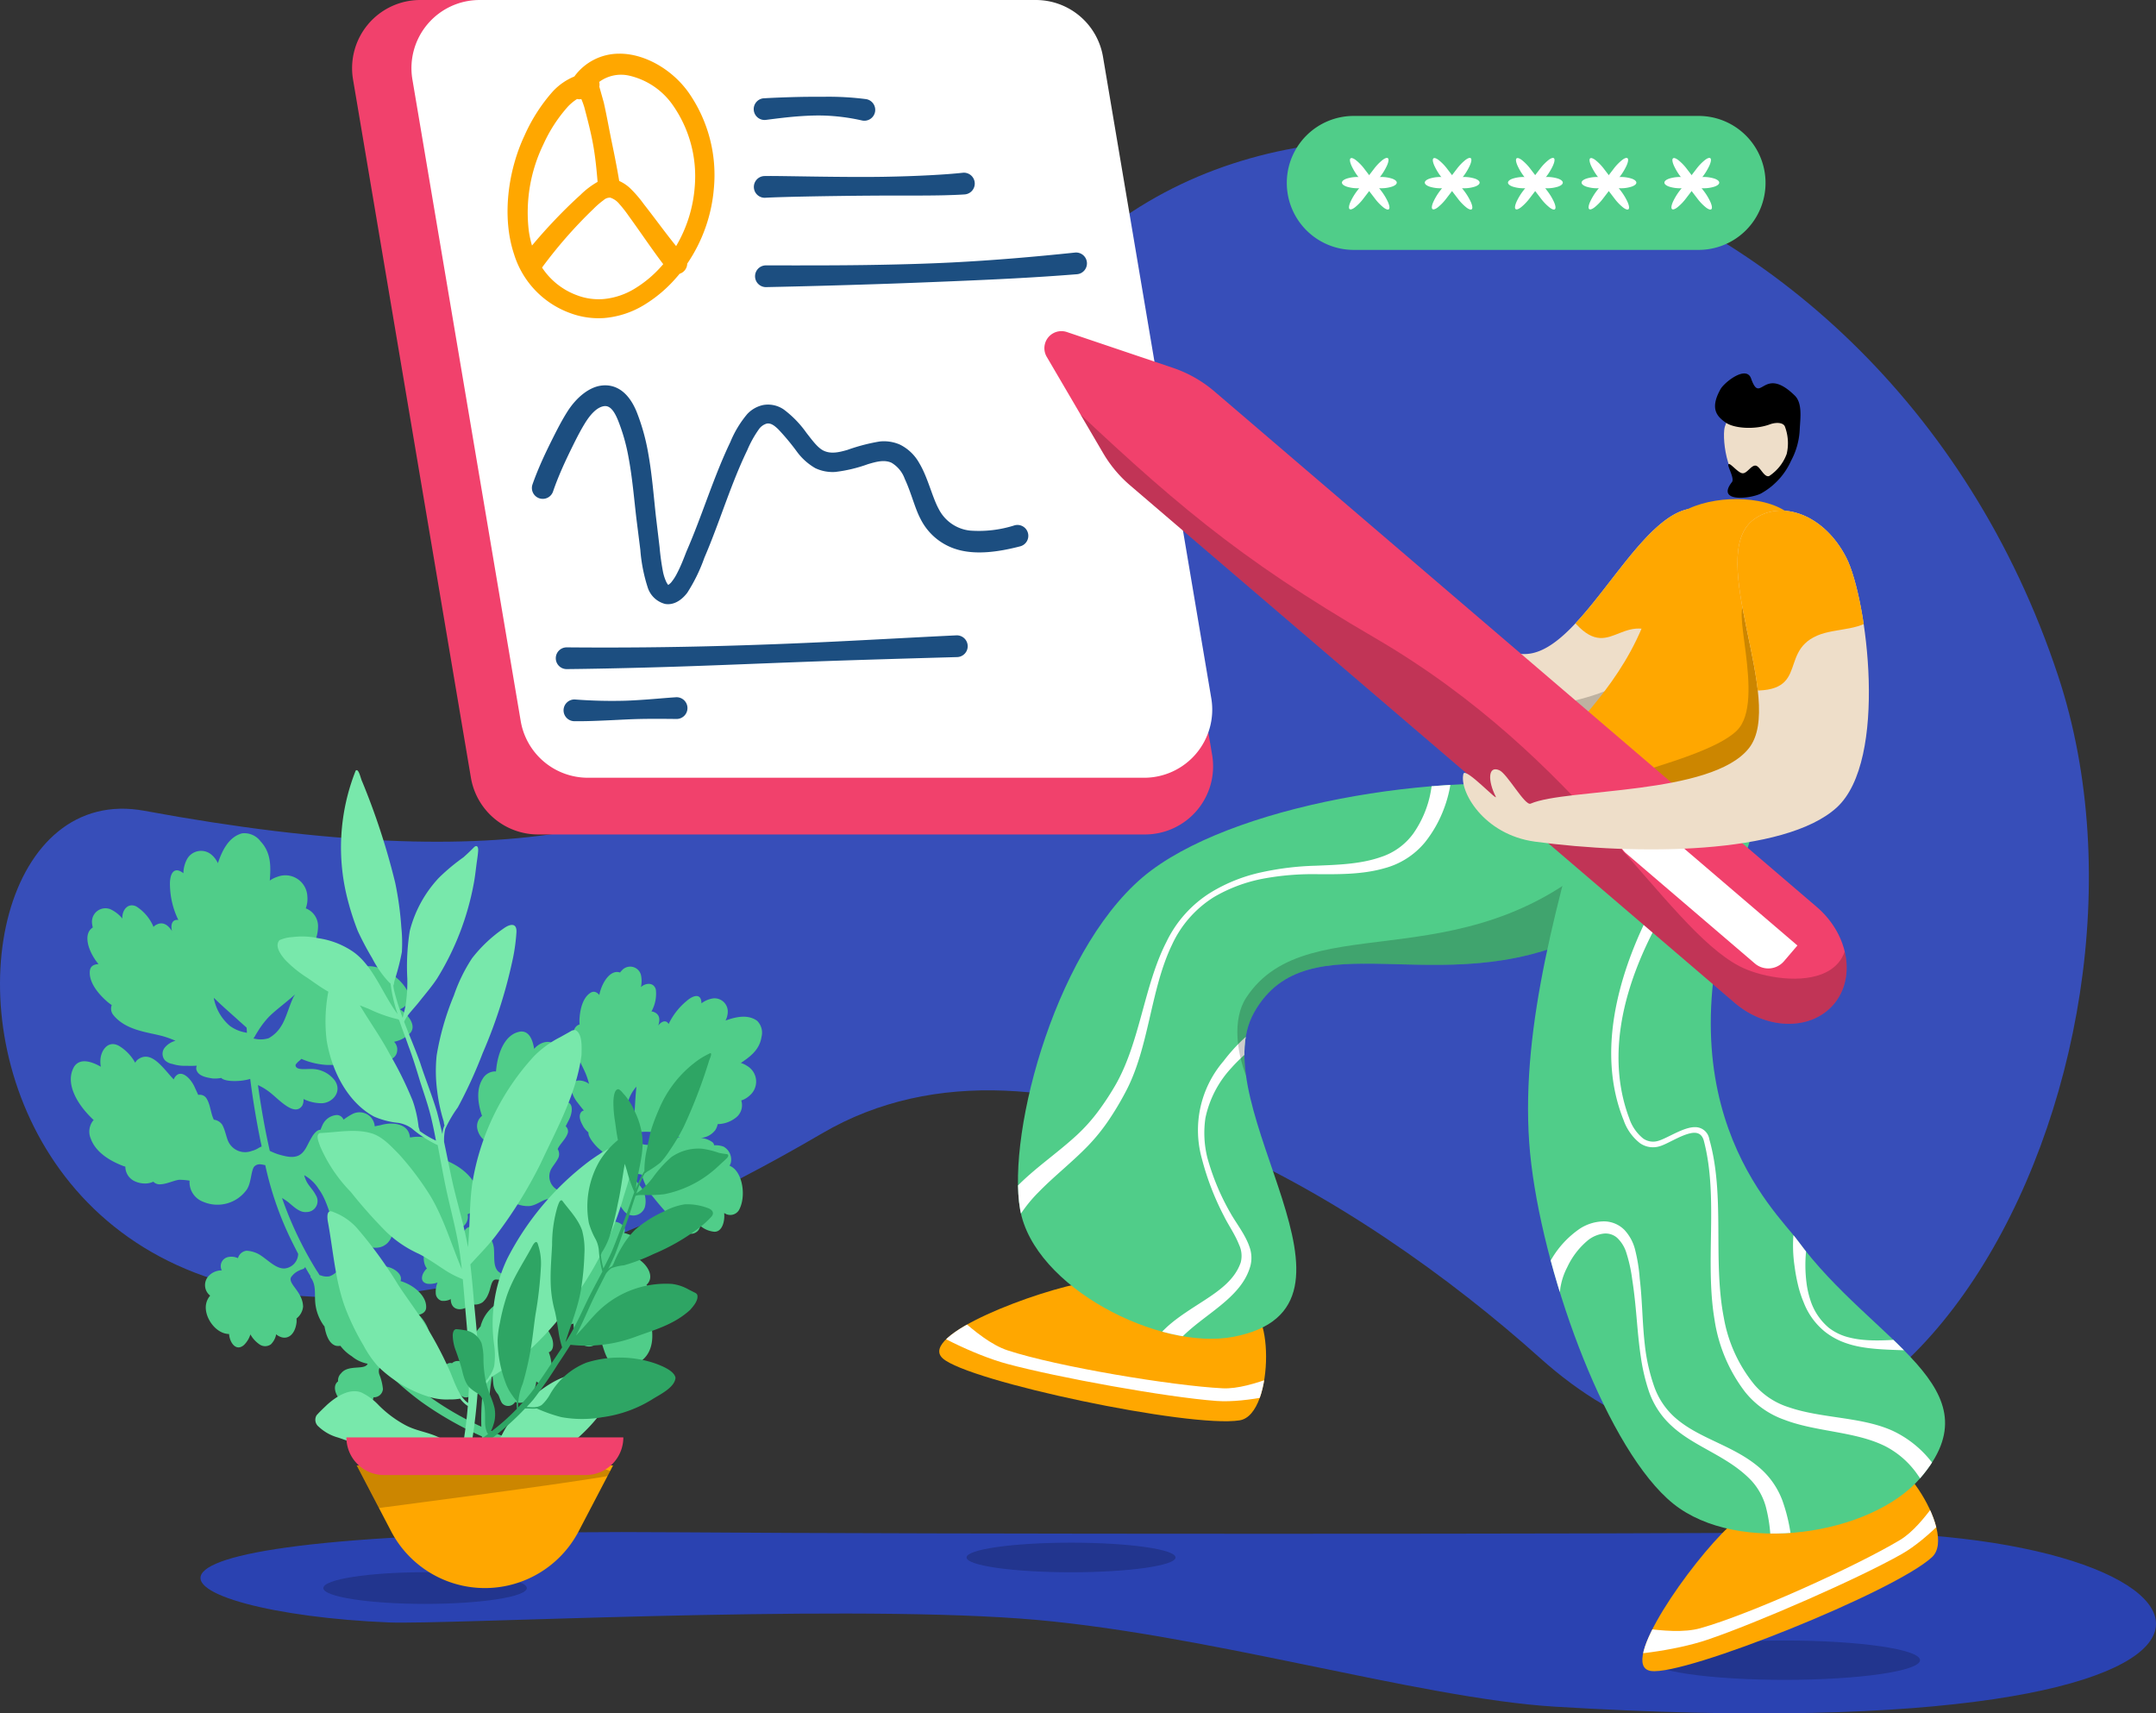 <svg xmlns="http://www.w3.org/2000/svg" xmlns:xlink="http://www.w3.org/1999/xlink" width="369.999" height="294" viewBox="0 0 369.999 294">
  <rect x="0" y="0" width="369.999" height="294" fill="#333333" stroke="none"/>
  <defs>
    <clipPath id="clip-path">
      <path id="Path_412" data-name="Path 412" d="M436.672,1474.33h44l-5.9,11.291a18.163,18.163,0,0,1-32.191,0l-5.9-11.293Z" transform="translate(-436.672 -1474.33)" fill="none"/>
    </clipPath>
    <clipPath id="clip-path-2">
      <path id="Path_432" data-name="Path 432" d="M1481.257,1469.854c2.753-5.636,14.783,11.562,10.185,15.836-6.342,5.9-42.429,20.405-48.244,19.54s7.016-18.841,13.358-24.738S1473.576,1485.575,1481.257,1469.854Z" transform="translate(-1441.723 -1468.731)" fill="none"/>
    </clipPath>
    <clipPath id="clip-path-3">
      <path id="Path_435" data-name="Path 435" d="M943.84,1335.957c5.426-3.148,5.84,17.836-.359,18.825-8.552,1.365-46.6-6.681-50.953-10.637s16.32-11.742,24.872-13.108S928.705,1344.737,943.84,1335.957Z" transform="translate(-891.934 -1330.949)" fill="none"/>
    </clipPath>
    <clipPath id="clip-path-4">
      <path id="Path_439" data-name="Path 439" d="M1050.667,969.138c-24.357,11.661-46.983-3.241-56.213,13.115-9.071,16.076,23.054,50.572-3.555,55.667-12.714,2.434-34.248-8.495-36.6-21.832s6.433-46.192,22.492-58.19,52.627-17.447,73.872-13.794C1072.886,947.923,1074.13,957.907,1050.667,969.138Z" transform="translate(-953.926 -942.982)" fill="none"/>
    </clipPath>
    <clipPath id="clip-path-5">
      <path id="Path_443" data-name="Path 443" d="M1389.785,928c-15.817,41.605,5.464,60.784,9.081,65.721,12.96,17.688,34.559,25.22,21.08,40.849-8.454,9.8-31.33,13.28-42.39,4.367-11.121-8.961-21.844-37.967-24.338-58.133s3.622-42.093,9.374-62.867c4.4-15.9,36.436-14.251,27.193,10.063Z" transform="translate(-1352.646 -907.571)" fill="none"/>
    </clipPath>
    <clipPath id="clip-path-6">
      <path id="Path_447" data-name="Path 447" d="M1210.2,719.241c-10.3-2.419-20.08,24.42-30.413,24.841s-26.964-17.491-31.583-22.317a19.76,19.76,0,0,0-6.391-4.443c-3.642-1.117-9.688-1.466-10.106.5-.277,1.3,6,.323,5.665,2.261-.86,4.924,1.634,6.178,6.359,6.487,4.9,10.409,26.107,34.08,38.064,35.586s30.682-19.361,33.67-26.547C1218.714,727.8,1215.778,720.55,1210.2,719.241Z" transform="translate(-1131.696 -716.415)" fill="none"/>
    </clipPath>
    <clipPath id="clip-path-7">
      <path id="Path_450" data-name="Path 450" d="M1395.392,772.878c1.516,8.688-33.271,13.778-39.474,5.534-9.659-12.834,18.792-19.582,20.416-49.584.581-10.718,29.8-9.863,22.67,2.293C1395,737.951,1391.038,747.94,1395.392,772.878Z" transform="translate(-1353.922 -721.355)" fill="none"/>
    </clipPath>
    <clipPath id="clip-path-8">
      <path id="Path_453" data-name="Path 453" d="M1094.194,705.728c5.493,4.7,13.1,4.829,16.986.285l0,0c3.888-4.543,2.587-12.037-2.907-16.738l-103.34-88.434a21.63,21.63,0,0,0-7.153-4.062L979.6,590.642a2.925,2.925,0,0,0-3.458,4.25l9.694,16.542a21.62,21.62,0,0,0,4.6,5.5Z" transform="translate(-975.736 -590.488)" fill="none"/>
    </clipPath>
    <clipPath id="clip-path-9">
      <path id="Path_457" data-name="Path 457" d="M1351.844,731.813c-8.526,6.262,5.536,31.127-.851,39.259s-31.357,6.856-37.479,9.531c-.971.424-4.015-5.16-5.379-5.739-1.994-.849-1.94,1.894-.625,4.488.6,1.185-5.205-5.093-5.525-3.865-.769,2.943,3.456,10.442,12.276,11.635,17.347,2.343,42.87,2.27,51.779-5.846s5.195-35.906,1.67-42.844C1363.882,730.891,1356.464,728.418,1351.844,731.813Z" transform="translate(-1301.896 -730.32)" fill="none"/>
    </clipPath>
  </defs>
  <g id="Vector_2" data-name="Vector 2" transform="translate(20542.002 8870)">
    <path id="Path_404" data-name="Path 404" d="M594.517,1526.27c73.979-.685,88.17,38.2-47.8,29.922-23.593-1.436-61.017-12.9-91.9-15.128-33.35-2.41-98.29,1.075-108.209.673-39.144-1.595-62.6-16.368,50.1-15.466C438.1,1526.6,557.367,1526.612,594.517,1526.27Z" transform="translate(-20821.861 -10133.349)" fill="#2a42b1" fill-rule="evenodd"/>
    <ellipse id="Ellipse_77" data-name="Ellipse 77" cx="23.239" cy="3.375" rx="23.239" ry="3.375" transform="translate(-20258.977 -8588.511)" fill="rgba(0,0,0,0.2)"/>
    <ellipse id="Ellipse_78" data-name="Ellipse 78" cx="17.929" cy="2.537" rx="17.929" ry="2.537" transform="translate(-20376.123 -8605.297)" fill="rgba(0,0,0,0.2)"/>
    <path id="Path_405" data-name="Path 405" d="M511.177,533.522c22.728,68.58-31.492,168.6-88.94,117.071-30.073-26.974-84.481-61.136-123.152-38.5-152.991,89.555-163.4-64.049-116.308-55.347,127.455,23.551,118.553-36.179,148.908-82.17,40.483-61.335,148.622-34.21,179.492,58.947Z" transform="translate(-20700 -9287.625)" fill="#374eb9" fill-rule="evenodd"/>
    <ellipse id="Ellipse_79" data-name="Ellipse 79" cx="17.458" cy="2.716" rx="17.458" ry="2.716" transform="translate(-20486.508 -8600.226)" fill="rgba(0,0,0,0.2)"/>
    <path id="Path_406" data-name="Path 406" d="M505.987,1185.509a20.838,20.838,0,0,1-1.758-2.386,26.249,26.249,0,0,1-3.594-8.735,43.748,43.748,0,0,1-.834-18.747c.087.527.108,1.035.172,1.591a3.083,3.083,0,0,0,.789,1.793c.286.425.372,1.06.724,1.559a1.381,1.381,0,0,0,2.228-.214,2.212,2.212,0,0,0,2.427-.584,5.877,5.877,0,0,0,1.109-2.32c.044-.22.089-.439.112-.629a1.131,1.131,0,0,0,1.565.072,4,4,0,0,0,.958-3.619,6.559,6.559,0,0,0-.393-1.46l.044,0c.971-.373.777-1.936.382-2.7a7.579,7.579,0,0,0-1.142-1.862.834.834,0,0,0,.068-.571,2.8,2.8,0,0,0-1.913-2.289c-1.057-.422-2.491-.348-3.2-.916a2.361,2.361,0,0,1-.615-1.007c-.044-.049-.044-.1-.066-.181a6.3,6.3,0,0,0,.244-.7,51.962,51.962,0,0,1,5.01-10.2,7.887,7.887,0,0,1,.085,1.118c-.025,1-.16,2.136.5,2.817a1.551,1.551,0,0,0,2.714-.481c.355-.736.379-1.624.778-2.365a4.492,4.492,0,0,1,.4-.634,5.6,5.6,0,0,1-.25,2.791c-.623,2.321-2.414,3.883-3.125,6.268-.2,1.015.415,1.432,1.033,1.311a8.284,8.284,0,0,0-.138,2.323c.37,1.973,1.845,2.913,3.434,2.366a6.327,6.327,0,0,0,.326,1.977c.482,1.343,1.758,2.332,3.039,1.818a3.187,3.187,0,0,0,1.238-1.046c.724,1.612.938,4.111,2.789,4.341a1.68,1.68,0,0,0,1.655-.581,4.557,4.557,0,0,0,1.013.374,2.685,2.685,0,0,0,1.921-.771c1.923-1.737,1.776-4.807,1.054-7.01,0-.054-.022-.078-.022-.132.066-.034.132-.014.2-.048,2.385-1.17.739-4.293-.538-5.389l-.154-.171c1.415-1.28.3-3.225-1.114-4.253-.264-.186-.484-.431-.749-.617a2.249,2.249,0,0,0,.665-1.2,2.188,2.188,0,0,0-1.251-2.36,8.683,8.683,0,0,0-1.409-.492,1.043,1.043,0,0,0-.063-1.147,2.384,2.384,0,0,0-2.224-.752c-.286.058-.551.14-.86.227-.264-.4-1.123-.388-1.587-.311-1.235.133-2.185.585-3.154.153a4.061,4.061,0,0,1-1.67-2.342,9.983,9.983,0,0,1-.372-1.275c2.013-2.5,4.092-4.816,6.259-7.089a8.267,8.267,0,0,1,.237,2.255c-.026,1.586-.519,4.645,1.4,4.464a1.835,1.835,0,0,0,.817-.437,5.893,5.893,0,0,0,1.1,2.35,2.087,2.087,0,0,0,3.706-.508,4.15,4.15,0,0,0-.587-3.344c-.505-.777-1.716-1.747-1.207-2.312.088-.117.308-.087.684-.047a3.486,3.486,0,0,0,.573.1,10.532,10.532,0,0,0,1.535,3.322,54.066,54.066,0,0,0,4.507,5.121c.9.949,2.177,2.475,3.525,1.283a1.644,1.644,0,0,0,.466-.936,4.334,4.334,0,0,0,2.422,1.026c1.3.047,1.79-1.669,1.706-3a.7.7,0,0,1,0-.215,1.749,1.749,0,0,0,2.515-.486c1.263-2.256.677-6.245-1.194-7.411-.132-.093-.286-.157-.418-.25a1.4,1.4,0,0,0,.244-.59,2.535,2.535,0,0,0-1.272-2.653,3.976,3.976,0,0,0-1.609-.229.845.845,0,0,0-.264-.508,3.851,3.851,0,0,0-2.026-.747,3.472,3.472,0,0,0,2.5-1.37,3.1,3.1,0,0,0,.4-1.009,5.137,5.137,0,0,0,3-1.022,2.69,2.69,0,0,0,1.044-3.038,3.761,3.761,0,0,0,1.48-.884,3.113,3.113,0,0,0-.45-5.023,4.153,4.153,0,0,0-1.1-.525c1.5-1.021,3.2-2.2,3.54-4.461a2.863,2.863,0,0,0-.743-2.764c-1.564-1.145-3.593-.712-5.425-.058a3.47,3.47,0,0,0,.379-1.409,2.273,2.273,0,0,0-2.574-2.378,4.347,4.347,0,0,0-1.921.825l-.022.029c0-1.718-1.275-1.526-2.579-.392a11.692,11.692,0,0,0-3.053,3.926c-.373-.684-1.079-.554-1.676.127l-.11.146c.333-.975.314-1.912-.744-2.334a1.171,1.171,0,0,0-.418-.088,6.243,6.243,0,0,0,.759-3.731c-.306-1.255-1.63-1.219-2.469-.538a.126.126,0,0,1-.088.063,4.883,4.883,0,0,0-.017-2.118,1.906,1.906,0,0,0-3.24-.75,2.662,2.662,0,0,0-.332.385c-1.74-.59-3.18,1.9-3.56,3.846-.418-.465-.9-.734-1.5-.374-1.3.812-1.771,2.714-1.885,4.309a6.434,6.434,0,0,0,0,1.127,1.423,1.423,0,0,0-.951.988c-.669,2.809,1.133,5.405,1.988,7.432a13.6,13.6,0,0,1,.591,1.788,2.933,2.933,0,0,0-1.74-.59,1.39,1.39,0,0,0-1.348,1.139,1.953,1.953,0,0,0,.24,1.128,5.763,5.763,0,0,0,.746,1.368c.4.494.769,1.017,1.209,1.506a.99.99,0,0,0-.42.233c-.686.8.017,1.957.39,2.641a4.582,4.582,0,0,0,.815.9c-.091.868,1.317,2.38,1.735,2.737a6.531,6.531,0,0,0,.7.568c-2.122,2.161-4.157,4.421-6.126,6.753a3.45,3.45,0,0,1-.376.443,3.705,3.705,0,0,0-.573-.26,3.259,3.259,0,0,1-.793-.451,2.625,2.625,0,0,1-1.05-3.321c.266-.619,1.04-1.427,1.373-2.241a1.655,1.655,0,0,0-.173-1.377c.422-.931,1.438-1.739,1.749-2.792a1.122,1.122,0,0,0-.372-1.113c.154-.312.332-.653.488-.965.709-1.257.979-3.38-.675-3.174-.088.009-.154.044-.242.053.292-2.151,1.38-5.14-1-5.741a1.736,1.736,0,0,0-.529,0,6.428,6.428,0,0,0,.449-3.269c-.282-1.767-2.135-1.621-3.239-.8a3.734,3.734,0,0,0-.663.608c-.261-1.582-.852-3.047-2.286-2.973-2.691.345-3.934,3.591-4.228,6.494-.022.137-.022.244-.044.381a.522.522,0,0,0-.22-.03,2.521,2.521,0,0,0-2.076,1.3c-1.151,1.842-.761,4.268-.17,6.109.022.078.066.127.088.205a2.263,2.263,0,0,0-.822,2.209,3.411,3.411,0,0,0,.658,1.432,2.71,2.71,0,0,0,.947.783,1.27,1.27,0,0,0,.394,1.084c.595.661,1.564,1.092,2.091,1.625a9.774,9.774,0,0,1,.813,1.227,2.955,2.955,0,0,0-1.155,3.345,5.1,5.1,0,0,0,5.239,3.781c1.1-.119,2.208-1.044,3.046-1.188a1.058,1.058,0,0,1,.947.568c.132.2.2.381.286.533a46.445,46.445,0,0,0-5.446,8.263c-.532,1.023-1.02,2.1-1.508,3.168a2.122,2.122,0,0,1-2.822-.232c-.791-.934-.5-2.495-.651-3.955a3.986,3.986,0,0,0-.723-1.828,1.439,1.439,0,0,0-1.565-.286,2.2,2.2,0,0,0-.7-1.158,1.306,1.306,0,0,0-2.074.439,2.5,2.5,0,0,0-1.74-.966A1.883,1.883,0,0,0,491.18,1132a2.54,2.54,0,0,0-1.545.435c-1.436.987-2.148,3.533-1.093,4.975l.044.049c-.906.822-1.373,2.349.081,2.621a3.566,3.566,0,0,0,1.743-.215,4.131,4.131,0,0,0-.313,1.806,1.391,1.391,0,0,0,1.011,1.34,2.748,2.748,0,0,0,1.3-.167,1.756,1.756,0,0,0,.264-.136c0,1.718,1.45,2.258,3.127,1.218a2.984,2.984,0,0,0,.42-.34,2.415,2.415,0,0,0,1.9-.312,3.44,3.44,0,0,0,.952-1.31c.554-1.16.492-2.737,1.484-2.6a2.6,2.6,0,0,1,1.277.345c.286.1.551.45.859.31-.177.449-.377.926-.533,1.4a.333.333,0,0,0-.132.121c-.379,1.463-1.725,1.957-2.742,3.087a6.556,6.556,0,0,0-1.373,2.349,2.25,2.25,0,0,0-.11.414c-.752.833-1.571,2.021-1.132,2.994a1.708,1.708,0,0,0,.374.469,6.1,6.1,0,0,0-.16,2.191,4.825,4.825,0,0,0,.567,2.407c-.993.3-1.759-2.117-3.39-2.1a1.4,1.4,0,0,0-1.17.368c-1.475-.4-2.609,2.482-1.444,4.047a1.859,1.859,0,0,0,.991.564,1.181,1.181,0,0,0,.065.61c.418.573,1.145.413,1.742.107a1.267,1.267,0,0,0,1.741.322,7.447,7.447,0,0,0,1.283-1.641,1.493,1.493,0,0,1,.619-.551l.462-.131a44.679,44.679,0,0,0-.423,7.665,48.846,48.846,0,0,0,1.518,9.925,26.625,26.625,0,0,0,3.946,9.233c.527.749,1.1,1.491,1.67,2.18a.407.407,0,0,0,.484.162c.838.071.84-.358.444-.691Zm16.84-74.994a6.821,6.821,0,0,1,1.355-3.822,2.642,2.642,0,0,1,.354-.414c-.158,1.493-.228,2.976-.32,4.435-.046.595-.069,1.215-.115,1.81-.176.18-.376.336-.53.486a.258.258,0,0,1-.088-.151,5.274,5.274,0,0,1-.655-2.344Zm2.037,5.388a3.878,3.878,0,0,1-1.1-1.169,4.37,4.37,0,0,1-.264-.508c.066.02.176-.019.242,0,.374-.067.507-.082.9-.124a12.365,12.365,0,0,1,2.36-.067c1.235.081,3.13.628,5.025.96l-.4.043c-1.456.318-3.09,1.085-4.347,1.194A4.746,4.746,0,0,1,524.864,1115.9Z" transform="translate(-20957.32 -9789.81)" fill="#50cd89"/>
    <path id="Path_407" data-name="Path 407" d="M299.141,1087.17a25.284,25.284,0,0,1-3.593-.122,31.85,31.85,0,0,1-11.016-3.153,53.068,53.068,0,0,1-18.466-13.312c.567.314,1.066.676,1.644,1.033a3.739,3.739,0,0,0,2.3.6c.62.048,1.289.444,2.028.484a1.675,1.675,0,0,0,1.473-2.281,2.685,2.685,0,0,0,1.27-2.749,7.12,7.12,0,0,0-1.374-2.8c-.176-.208-.35-.415-.514-.58.683-.175,1.311-.564,1.247-1.435-.032-1.529-1.4-2.887-2.723-3.634a7.953,7.953,0,0,0-1.685-.724l.029-.046c.376-1.205-1.257-2.2-2.28-2.393a9.2,9.2,0,0,0-2.631-.315,1.013,1.013,0,0,0-.492-.494,3.4,3.4,0,0,0-3.617.1c-1.2.688-2.205,2.108-3.276,2.351a2.868,2.868,0,0,1-1.421-.173.488.488,0,0,1-.222-.074,7.662,7.662,0,0,0-.479-.757,63.027,63.027,0,0,1-5.937-12.443,9.539,9.539,0,0,1,1.128.76c.929.772,1.913,1.76,3.057,1.644a1.882,1.882,0,0,0,1.584-2.944c-.433-.891-1.26-1.583-1.665-2.52a5.434,5.434,0,0,1-.3-.856,6.784,6.784,0,0,1,2.467,2.338c1.74,2.34,1.879,5.219,3.612,7.69.815.955,1.674.681,2.024,0a10.057,10.057,0,0,0,2.106,1.879c2.155,1.132,4.16.437,4.835-1.487a7.679,7.679,0,0,0,2.127,1.178c1.64.553,3.542.082,4.016-1.523a3.866,3.866,0,0,0-.064-1.965c2.079.525,4.618,2.2,6.229.612a2.037,2.037,0,0,0,.692-2.012,5.535,5.535,0,0,0,1.118-.683,3.251,3.251,0,0,0,.712-2.407c-.206-3.137-3.237-5.307-5.877-6.278-.051-.041-.091-.038-.142-.078.017-.088.086-.137.1-.225.681-3.149-3.529-3.933-5.532-3.544l-.279.018c-.154-2.309-2.847-2.707-4.885-2.141-.376.11-.774.137-1.15.248a2.727,2.727,0,0,0-.641-1.534,2.653,2.653,0,0,0-3.187-.586,10.538,10.538,0,0,0-1.529.972,1.266,1.266,0,0,0-1.139-.8,2.9,2.9,0,0,0-2.39,1.551c-.161.316-.282.63-.431.99-.58-.051-1.215.777-1.49,1.276-.8,1.276-1.087,2.519-2.228,3.116-1.043.5-2.219.184-3.485-.173a12.083,12.083,0,0,1-1.492-.606c-.863-3.8-1.5-7.517-2.037-11.29a10.022,10.022,0,0,1,2.324,1.471c1.49,1.218,4.03,3.989,5.3,2.026a2.223,2.223,0,0,0,.2-1.106,7.136,7.136,0,0,0,3.061.725c1.786.018,3.678-1.9,2.305-3.908a5.034,5.034,0,0,0-3.624-1.958c-1.12-.1-2.953.318-3.107-.591-.044-.172.15-.359.47-.686a4.185,4.185,0,0,0,.525-.471,12.783,12.783,0,0,0,4.316,1.039,65.6,65.6,0,0,0,8.264-.436c1.582-.144,3.993-.209,3.873-2.389a1.991,1.991,0,0,0-.54-1.147,5.255,5.255,0,0,0,2.8-1.533c1.024-1.2-.241-2.96-1.573-3.882a.84.84,0,0,1-.2-.162c1.043-.5,1.9-1.258,1.43-2.759-1.2-2.9-5.432-5.344-7.95-4.44-.188.055-.365.154-.553.21a1.7,1.7,0,0,0-.378-.676,3.075,3.075,0,0,0-3.482-.786,4.827,4.827,0,0,0-1.428,1.359,1.024,1.024,0,0,0-.683-.132A4.676,4.676,0,0,0,254.38,1006a4.212,4.212,0,0,0,.574-3.405,3.765,3.765,0,0,0-.661-1.14,6.231,6.231,0,0,0,1.286-3.625,3.263,3.263,0,0,0-2.1-3.279,4.556,4.556,0,0,0,.272-2.074,3.776,3.776,0,0,0-5.118-3.351,5.033,5.033,0,0,0-1.328.653c.159-2.2.319-4.7-1.581-6.725a3.473,3.473,0,0,0-3.189-1.373c-2.266.625-3.381,2.883-4.137,5.118a4.212,4.212,0,0,0-1.057-1.421,2.756,2.756,0,0,0-4.2.661,5.275,5.275,0,0,0-.661,2.448l.011.044c-1.631-1.3-2.411.066-2.314,2.158a14.187,14.187,0,0,0,1.438,5.859c-.932-.16-1.339.61-1.14,1.691l.056.215c-.677-1.051-1.584-1.737-2.781-1.049a1.421,1.421,0,0,0-.4.332,7.576,7.576,0,0,0-2.979-3.53c-1.424-.654-2.386.632-2.37,1.944a.152.152,0,0,1-.006.132,5.931,5.931,0,0,0-2.028-1.578,2.312,2.312,0,0,0-3.151,2.518,3.218,3.218,0,0,0,.117.605c-1.872,1.211-.585,4.456.981,6.282-.756.048-1.378.306-1.484,1.144-.208,1.85,1.25,3.727,2.682,5.037a7.773,7.773,0,0,0,1.071.851,1.727,1.727,0,0,0,.225,1.648c2.17,2.75,6,2.989,8.568,3.7a16.531,16.531,0,0,1,2.146.783,3.56,3.56,0,0,0-1.872,1.211,1.686,1.686,0,0,0,.069,2.139,2.367,2.367,0,0,0,1.254.621,6.974,6.974,0,0,0,1.864.32c.768,0,1.546.033,2.343-.017a1.2,1.2,0,0,0-.094.575c.244,1.253,1.875,1.456,2.807,1.616a5.565,5.565,0,0,0,1.473-.093c.758.74,3.256.538,3.91.409a7.927,7.927,0,0,0,1.07-.242c.46,3.646,1.079,7.282,1.817,10.91a4.213,4.213,0,0,1,.139.691,4.486,4.486,0,0,0-.679.349,3.952,3.952,0,0,1-1.026.415,3.184,3.184,0,0,1-3.95-1.5c-.389-.719-.575-2.063-1.1-2.993a2.009,2.009,0,0,0-1.44-.871c-.569-1.1-.573-2.676-1.34-3.766a1.36,1.36,0,0,0-1.339-.484c-.18-.382-.371-.808-.551-1.189-.663-1.621-2.479-3.474-3.528-1.745-.057.091-.075.18-.132.271-1.828-1.9-3.852-5.181-6.216-3.369a2.129,2.129,0,0,0-.395.507,7.8,7.8,0,0,0-2.772-2.887c-1.894-1.061-3.149.812-3.2,2.478a4.532,4.532,0,0,0,.08,1.089c-1.7-.942-3.541-1.482-4.549-.062-1.7,2.819.457,6.446,3,8.91.113.124.215.205.328.329a.629.629,0,0,0-.194.187,3.055,3.055,0,0,0-.327,2.952c.886,2.481,3.489,3.935,5.685,4.759.091.038.17.033.261.071a2.747,2.747,0,0,0,1.483,2.444,4.139,4.139,0,0,0,1.857.451,3.287,3.287,0,0,0,1.457-.311,1.539,1.539,0,0,0,1.328.44c1.075-.068,2.215-.665,3.12-.766a11.848,11.848,0,0,1,1.779.15,3.585,3.585,0,0,0,2.312,3.616,6.182,6.182,0,0,0,7.539-2.14c.716-1.139.668-2.886,1.162-3.792a1.281,1.281,0,0,1,1.253-.473c.29.025.511.1.721.129a56.341,56.341,0,0,0,3.765,11.4c.574,1.277,1.227,2.547,1.88,3.818a2.574,2.574,0,0,1-2.344,2.511c-1.484.05-2.751-1.4-4.253-2.356a4.837,4.837,0,0,0-2.282-.687,1.747,1.747,0,0,0-1.451,1.273,2.669,2.669,0,0,0-1.631-.2,1.584,1.584,0,0,0-1.143,2.3,3.03,3.03,0,0,0-2.228.929,2.285,2.285,0,0,0,.233,3.4,3.083,3.083,0,0,0-.749,1.8c-.141,2.109,1.745,4.7,3.911,4.784l.08-.005c.1,1.481,1.2,3.074,2.555,1.894a4.324,4.324,0,0,0,1.107-1.82,5.016,5.016,0,0,0,1.481,1.656,1.688,1.688,0,0,0,2.036.046,3.311,3.311,0,0,0,.82-1.364,2.079,2.079,0,0,0,.07-.355c1.631,1.3,3.24.32,3.513-2.06a3.6,3.6,0,0,0-.008-.656,2.931,2.931,0,0,0,1.13-2.04,4.176,4.176,0,0,0-.531-1.892c-.687-1.4-2.234-2.527-1.359-3.369a3.148,3.148,0,0,1,1.29-.957c.314-.195.843-.185.941-.585.293.506.6,1.056.93,1.56a.405.405,0,0,0,.016.218c1.107,1.461.564,3.114.874,4.933a7.957,7.957,0,0,0,1.2,3.074,2.725,2.725,0,0,0,.311.418c.227,1.342.741,3.016,2,3.33a2.065,2.065,0,0,0,.728,0,7.4,7.4,0,0,0,1.964,1.8,5.851,5.851,0,0,0,2.717,1.272c-.466,1.167-3.338.08-4.552,1.645a1.7,1.7,0,0,0-.53,1.39c-1.5,1.1.4,4.35,2.764,4.419a2.255,2.255,0,0,0,1.282-.519,1.431,1.431,0,0,0,.629.4c.859.033,1.255-.779,1.413-1.577a1.537,1.537,0,0,0,1.616-1.415,9.049,9.049,0,0,0-.6-2.456,1.8,1.8,0,0,1-.058-1l.224-.539a54.193,54.193,0,0,0,6.981,6.165,59.245,59.245,0,0,0,10.587,6.024,32.287,32.287,0,0,0,11.755,3.193c1.109.061,2.246.077,3.332.052a.494.494,0,0,0,.519-.339c.7-.744.3-1.068-.318-.942Zm-58.687-72.454a8.274,8.274,0,0,1-2.618-4.166,3.218,3.218,0,0,1-.128-.648c1.3,1.274,2.66,2.457,3.979,3.642.532.491,1.1.98,1.636,1.472.038.3.037.61.064.871a.313.313,0,0,1-.21-.03,6.4,6.4,0,0,1-2.724-1.141Zm6.66,2.116a4.7,4.7,0,0,1-1.94.167,5.312,5.312,0,0,1-.682-.132c.068-.048.115-.182.183-.23.218-.408.3-.544.562-.954a14.987,14.987,0,0,1,1.712-2.3c1.006-1.114,2.952-2.506,4.695-4.06l-.258.41c-.793,1.625-1.292,3.757-2.135,5.035a5.773,5.773,0,0,1-2.137,2.06Z" transform="translate(-20743.008 -9708.688)" fill="#50cd89"/>
    <path id="Path_408" data-name="Path 408" d="M408.609,1039.631c.749-.973,1.546-1.7,2.315-2.788.022-.031.044-.09.068-.122a57.62,57.62,0,0,0,6.613-4.694,51.679,51.679,0,0,0,8.537-10.211,55.473,55.473,0,0,0,7.364-15.392c.655-2.422,2.814-7.719,1.277-9.618-1.5-.977-5.342,1.71-6.83,2.756a48.688,48.688,0,0,0-14.238,16.861,26.075,26.075,0,0,0-2.234,14.891,13.132,13.132,0,0,1-.011,3.571,6.182,6.182,0,0,1-.76,1.649.6.6,0,0,0-.114.1.268.268,0,0,0-.044.147,16.722,16.722,0,0,1-1.453,1.687c-.136.159-.272.346-.408.505.054-.963.107-1.926.138-2.914,0-4.132-.435-8.176-.825-12.227-.174-2.141-.371-4.306-.614-6.437,1.523-1.7,3.118-3.263,4.5-5.109a76.963,76.963,0,0,0,7.577-12.244c2.75-5.911,6.1-11.848,6.989-18.517.046-1.412.17-3.761-1.043-4.327a1.232,1.232,0,0,0-.853.228l-1.789,1a17.238,17.238,0,0,0-4.461,3.249,42.115,42.115,0,0,0-10.593,21.818c-.519,3.64-.39,7.3-.747,10.951v.028c-.077-.467-.154-.935-.254-1.371-.755-3.72-1.9-7.3-2.657-11.022-.4-1.885-.78-3.8-1.181-5.686v-.028a8.324,8.324,0,0,1,.2-2.219,21.585,21.585,0,0,1,2.162-3.695,80.548,80.548,0,0,0,4.269-9.322,84.951,84.951,0,0,0,5.218-16.421,31.783,31.783,0,0,0,.557-4.151c.177-1.907-1.159-1.557-2.189-.8a24.269,24.269,0,0,0-5.425,5.122,28.264,28.264,0,0,0-3.113,6.382,46.608,46.608,0,0,0-2.957,10.3,25.975,25.975,0,0,0,.1,6.142,29.219,29.219,0,0,0,1.053,4.972c.1.24.08.636.2.872a4.268,4.268,0,0,0-.308.969l-.061.514c-.3-1.308-.6-2.589-.943-3.863-.881-2.916-1.965-5.551-2.868-8.351-.849-2.386-1.859-4.694-2.754-7.046a.759.759,0,0,1,.066-.15,6.33,6.33,0,0,1,.315-.577c.7-1.023,1.567-1.872,2.315-2.844,1-1.26,2.043-2.47,2.947-3.83a47.152,47.152,0,0,0,6.286-16.2c.278-1.415.394-2.808.582-4.07.083-.573.166-1.175.2-1.742,0-.252-.01-.589-.22-.7-.28-.131-.529.213-.734.409q-.786.782-1.573,1.479a34.581,34.581,0,0,0-4.225,3.526,20.829,20.829,0,0,0-4.99,9.111,38.906,38.906,0,0,0-.422,8.18,26.479,26.479,0,0,1-.3,4.594c-.127.72-.324,1.421-.5,2.147a45.561,45.561,0,0,1-1.441-4.61,6.764,6.764,0,0,1-.154-.963.9.9,0,0,0,.11-.352,4.629,4.629,0,0,1,.2-.813,39.5,39.5,0,0,0,1.152-4.569,25.727,25.727,0,0,0-.092-4.232,55.77,55.77,0,0,0-1.051-7.643,119.648,119.648,0,0,0-5.674-17.384c-.238-.418-.595-2.393-1.118-1.844a35.7,35.7,0,0,0-1.277,22.462,45.333,45.333,0,0,0,1.657,5.059,50.493,50.493,0,0,0,2.46,4.641,18.138,18.138,0,0,0,2.726,3.958,2.928,2.928,0,0,0,.423.392,26.625,26.625,0,0,0,1.22,5.259c-2.65-3.518-4.284-8.637-8.026-10.967a14.067,14.067,0,0,0-5.542-2.057,13.158,13.158,0,0,0-4.494-.2,6.25,6.25,0,0,0-2.214.526c-.932,1.054.344,2.623.934,3.33a20.051,20.051,0,0,0,3.847,3.131c1.194.821,2.342,1.677,3.6,2.377a27,27,0,0,0-.279,8.414c.947,5.6,3.832,10.694,8.105,13.008a13.938,13.938,0,0,0,4.184,1.089,5.413,5.413,0,0,1,2.307.951,20.094,20.094,0,0,0,4.095,2.7,1.886,1.886,0,0,0,.349.149c.507,2.6.965,5.237,1.517,7.833.8,3.657,1.808,7.231,2.332,11.01.106.829.212,1.657.295,2.461-1.806-4.251-3.131-8.878-5.485-12.717a49.98,49.98,0,0,0-5.323-7.034c-1.342-1.363-2.732-2.889-4.478-3.495-2.932-.951-6.137-.206-9.075-.115-.8.334-.135,1.677.037,2.243a25.683,25.683,0,0,0,5.267,7.857,83.284,83.284,0,0,0,6.107,6.871,19.933,19.933,0,0,0,5.64,3.787c1.447.759,2.805,1.7,4.186,2.607a16.7,16.7,0,0,0,3.292,1.717c.168,1.8.313,3.583.458,5.39.311,3.471.595,6.637.652,10.142.008,1.91-.077,3.8-.208,5.706-1.475-1.064-2.182-3.189-3-5.185a63,63,0,0,0-4.181-7.976c-1.546-2.544-3.272-4.755-4.815-7.131a73.02,73.02,0,0,0-6.891-9.519,10.209,10.209,0,0,0-4.145-2.922c-1.1-.554-1.2.416-1.04,1.518.989,5.29,1.313,10.923,3.335,15.736a41.551,41.551,0,0,0,2.8,5.606,18.128,18.128,0,0,0,2.489,3.6,21.807,21.807,0,0,0,8.812,5.238,10.136,10.136,0,0,0,3.48.426,8.533,8.533,0,0,0,1.688-.117l.116-.016a4.98,4.98,0,0,0,.8.875,3.56,3.56,0,0,0,.516.38,77.94,77.94,0,0,1-1.587,10.559,12.606,12.606,0,0,0-1.019-2.841,6.206,6.206,0,0,0-2.119-2.213c-2.031-1.045-4.116-1.183-6.078-2.265a19.411,19.411,0,0,1-4.476-3.354,10.083,10.083,0,0,0-3.046-2.228c-1.956-.69-4.133.618-5.8,2.109-.615.59-1.254,1.182-1.822,1.822a1.5,1.5,0,0,0,.333,1.95,7.905,7.905,0,0,0,3.341,1.879,44.324,44.324,0,0,1,4.193,1.622c1.634.818,3.314,1.685,5.225,1.032,1.106-.319,2.092-.931,3.083-1.122,2.1-.23,3.848,1.753,5.5,3.413a4.629,4.629,0,0,0,1.8,1.1,1.416,1.416,0,0,0,.7.074c-.6,2.7-1.161,5.414-1.952,8.051-.088.293-.088.237-.2.561v.056c0,.028,0,.028-.022.059v.028c-.022.115.027.22.12.236a1.619,1.619,0,0,0,.784-.163c.327.152.695-1.416.784-1.624.5-1.671.94-3.388,1.375-5.078a3.894,3.894,0,0,0,1.453-.338,5.03,5.03,0,0,0,1.143-.859c.048.106.21.084.348.037a17.505,17.505,0,0,1,2.336-.121,25.07,25.07,0,0,0,2.863-.418,22.709,22.709,0,0,0,6.71-2.964,29.552,29.552,0,0,0,9.42-8.532,13.836,13.836,0,0,0,2.221-4.321c.064-.346.2-.786-.017-1.038s-.58-.09-.859-.136a9.124,9.124,0,0,1-1.552-.1,13.007,13.007,0,0,0-5.742-.119c-4.012.967-9.327,5.737-11.525,10.083-1.035,1.883-1.693,4.052-2.847,5.643a12.715,12.715,0,0,1-2.163,2.177,3.05,3.05,0,0,1-1.589.525l-.046.006c.174-.7.347-1.424.521-2.123a98.405,98.405,0,0,0,1.869-13.126Zm-9.832-45.067a.278.278,0,0,0-.094-.072c.019-.256-.194-.564-.2-.844a20.2,20.2,0,0,0-.973-4.281,61.791,61.791,0,0,0-3.926-7.982c-1.338-2.544-2.949-4.855-4.447-7.265l-.714-1.167c.536.208,1.048.418,1.584.628a24.032,24.032,0,0,0,4.843,1.731c.047.022.093.015.139.037s.071.075.117.1l.046-.006c.51,1.5,1.09,2.971,1.6,4.449.774,2.059,1.337,3.894,1.973,6,.683,2.156,1.361,4,1.907,6.232.323,1.333.6,2.7.853,4.044a17.219,17.219,0,0,1-2.712-1.6Z" transform="translate(-20868.668 -9670.446)" fill="#78e8ab"/>
    <path id="Path_409" data-name="Path 409" d="M524.167,1214.026c.645-.035,1.217.072,1.913,0,.02,0,.05-.017.071-.019a25.925,25.925,0,0,0,4.248,1.5,20.04,20.04,0,0,0,7.025.015,21.69,21.69,0,0,0,8.506-3.028c1.147-.756,3.932-2.006,4.056-3.734-.2-1.281-2.659-2.171-3.61-2.513a19.057,19.057,0,0,0-11.655-.1,12.466,12.466,0,0,0-6.376,5.64,7.159,7.159,0,0,1-1.33,1.643,2.429,2.429,0,0,1-.9.34.256.256,0,0,0-.08-.017.114.114,0,0,0-.071.044,6.485,6.485,0,0,1-1.177-.026c-.11,0-.232.009-.342.007.378-.415.756-.83,1.134-1.27a73.785,73.785,0,0,0,4.228-6.1c.729-1.085,1.459-2.195,2.158-3.314a24.229,24.229,0,0,0,11.02-1.322c3.237-1.206,6.712-2.09,9.524-4.679.542-.626,1.461-1.643,1.211-2.577a.777.777,0,0,0-.408-.367l-1.05-.529a7.711,7.711,0,0,0-2.9-.972,16.634,16.634,0,0,0-12.115,4.206c-1.549,1.394-2.86,3.158-4.35,4.644l-.01.013c.144-.259.289-.517.413-.774,1.1-2.136,1.992-4.427,3.087-6.563.548-1.093,1.116-2.188,1.664-3.281l.01-.013a4.175,4.175,0,0,1,.9-.917,8.251,8.251,0,0,1,2.191-.508,31.552,31.552,0,0,0,5.079-1.94,35.573,35.573,0,0,0,8.075-4.693,15.311,15.311,0,0,0,1.753-1.609c.775-.783.139-1.362-.533-1.582a9.935,9.935,0,0,0-3.957-.641,10.991,10.991,0,0,0-3.549,1.222,19.9,19.9,0,0,0-4.943,3.117,14.434,14.434,0,0,0-2.243,2.892,19.693,19.693,0,0,0-1.448,2.88c-.052.164-.206.338-.248.513a1.793,1.793,0,0,0-.477.277l-.214.2c.373-.771.735-1.527,1.078-2.307.749-1.835,1.317-3.653,2.015-5.447.564-1.573,1.039-3.2,1.573-4.781a.289.289,0,0,1,.081-.032,2.367,2.367,0,0,1,.333-.092c.645-.084,1.289,0,1.933-.031a21.936,21.936,0,0,0,2.539-.136,17.112,17.112,0,0,0,2.718-.753,18.47,18.47,0,0,0,5.68-3.246c.631-.5,1.192-1.079,1.732-1.558.244-.219.5-.451.724-.692a.577.577,0,0,0,.176-.445c-.058-.215-.279-.195-.43-.218q-.588-.075-1.145-.189a14.648,14.648,0,0,0-2.91-.713,8.084,8.084,0,0,0-5.273,1.442,20.22,20.22,0,0,0-3.2,3.546,13.6,13.6,0,0,1-1.818,1.958c-.316.262-.651.477-.986.716.334-.914.711-1.979,1.167-2.929a4.339,4.339,0,0,1,.3-.531.377.377,0,0,0,.172-.1,2.057,2.057,0,0,1,.376-.268,17.247,17.247,0,0,0,2.134-1.472,14.436,14.436,0,0,0,1.536-2.005,34.866,34.866,0,0,0,2.44-4.112,88.261,88.261,0,0,0,4.306-11.177c.065-.325.663-1.435.261-1.471a14.876,14.876,0,0,0-1.916,1.072,19.608,19.608,0,0,0-6.909,8.6,33.518,33.518,0,0,0-1.251,3.255c-.347,1.148-.544,2.344-.792,3.507a16.389,16.389,0,0,0-.437,3.339,2.837,2.837,0,0,0,.015.416,18.164,18.164,0,0,0-1.491,3.105c.3-3.094,1.585-6.363,1.032-9.514a13.531,13.531,0,0,0-1.336-4.022,10.787,10.787,0,0,0-1.626-2.585c-.338-.337-.614-.8-1.034-.984-.745-.029-.844,1.4-.883,2.056a19.952,19.952,0,0,0,.295,3.578c.147,1.041.264,2.073.482,3.095a14.321,14.321,0,0,0-3.23,3.731,15.575,15.575,0,0,0-1.76,10.5,12.927,12.927,0,0,0,1.18,2.822,5.263,5.263,0,0,1,.521,1.718,20.126,20.126,0,0,0,.547,3.518,1.829,1.829,0,0,0,.077.262c-.775,1.482-1.579,2.954-2.334,4.458-1.055,2.133-2,4.342-3.205,6.378-.268.442-.535.883-.8,1.3.9-2.964,2.111-5.836,2.645-8.914a46.142,46.142,0,0,0,.6-6.2,12.78,12.78,0,0,0-.4-4.1c-.758-2.064-2.248-3.5-3.4-5.083-.429-.292-.674.7-.819,1.057a22.983,22.983,0,0,0-.922,6.548c-.11,2.193-.31,4.382-.238,6.558a19.936,19.936,0,0,0,.73,4.875c.267,1.153.432,2.339.617,3.524a16.626,16.626,0,0,0,.61,2.617c-.606.927-1.211,1.828-1.828,2.744-1.171,1.776-2.239,3.395-3.52,5.046-.706.887-1.442,1.715-2.2,2.52a10.071,10.071,0,0,1,.789-4.058,52.85,52.85,0,0,0,1.378-6c.359-2.032.526-4.01.824-5.962a66.68,66.68,0,0,0,.925-8.216,10.167,10.167,0,0,0-.484-3.647c-.21-.863-.608-.471-.958.125-1.59,2.992-3.56,5.773-4.581,9.117a34.368,34.368,0,0,0-1.021,4.14,16.369,16.369,0,0,0-.393,3.041,21.7,21.7,0,0,0,1.393,7.3,8.752,8.752,0,0,0,1.159,2.125,6.407,6.407,0,0,0,.683.881l.05.057a4.772,4.772,0,0,0-.022.848,3.535,3.535,0,0,0,.054.461,36.985,36.985,0,0,1-4.523,4,9.524,9.524,0,0,0,.669-1.877,5.973,5.973,0,0,0,.019-2.2c-.381-1.608-1.12-2.828-1.461-4.415a19.37,19.37,0,0,1-.45-4.03,10.059,10.059,0,0,0-.326-2.717,3.671,3.671,0,0,0-2.98-2.24,12.954,12.954,0,0,0-1.367-.168c-.464.043-.592.619-.6,1.085a7.844,7.844,0,0,0,.568,2.719c.359,1.009.7,2.021.986,3.073.315,1.283.63,2.615,1.6,3.373.537.465,1.138.729,1.585,1.191.881,1.059.806,2.943.815,4.622a4.615,4.615,0,0,0,.272,1.508,1.206,1.206,0,0,0,.236.42c-1.23.911-2.451,1.857-3.729,2.637-.142.087-.122.06-.284.149l-.02.026c-.01.013-.01.013-.03.015l-.01.013a.148.148,0,0,0-.043.176,1.087,1.087,0,0,0,.358.36c.067.251.789-.269.9-.316.812-.492,1.614-1.044,2.407-1.583a2.542,2.542,0,0,0,.676.649,2.217,2.217,0,0,0,.752.237c-.022.076.048.154.118.21a13.35,13.35,0,0,1,.93,1.239,17.693,17.693,0,0,0,1.24,1.394,14.633,14.633,0,0,0,10.38,3.63,5.368,5.368,0,0,0,2.446-.765c.153-.124.366-.254.379-.489s-.186-.363-.275-.539a7.607,7.607,0,0,1-.551-.906,10.462,10.462,0,0,0-2.131-3.237,9.214,9.214,0,0,0-8.11-1.73,21.528,21.528,0,0,1-3.174,1.028,5.091,5.091,0,0,1-1.628-.193,1.806,1.806,0,0,1-.8-.639l-.02-.022c.325-.226.661-.466.986-.692a47.037,47.037,0,0,0,5.583-5.026Zm13.011-26.265a.279.279,0,0,0-.009-.085c.1-.108.136-.368.238-.5a13.7,13.7,0,0,0,1.221-2.516,50.973,50.973,0,0,0,1.477-5.863c.438-1.916.686-3.877,1.013-5.82l.163-.935c.126.393.242.775.367,1.167a23.073,23.073,0,0,0,1.192,3.484c.01.036.029.059.039.094s0,.074.009.11l.02.022c-.365.978-.691,1.977-1.046,2.941-.471,1.38-.94,2.539-1.481,3.865-.542,1.374-.971,2.6-1.592,3.936-.373.795-.776,1.58-1.178,2.341A17.2,17.2,0,0,1,537.178,1187.761Z" transform="translate(-20976.063 -9842.346)" fill="#2ea564"/>
    <path id="Path_410" data-name="Path 410" d="M436.672,1474.33h44l-5.9,11.291a18.163,18.163,0,0,1-32.191,0l-5.9-11.293Z" transform="translate(-20917.465 -10092.878)" fill="#ffa700" fill-rule="evenodd"/>
    <g id="Group_493" data-name="Group 493" transform="translate(-20480.793 -8618.548)" clip-path="url(#clip-path)">
      <path id="Path_411" data-name="Path 411" d="M472.038,1472.113c-7.385-.274-33.271-1.254-39.45,0-2.58.525,2.374,7.532,2.374,7.532s35.762-4.629,41.94-5.884c1.677-.34-3.153-1.583-4.864-1.647Z" transform="translate(-432.907 -1472.115)" fill="rgba(0,0,0,0.2)" fill-rule="evenodd"/>
    </g>
    <path id="Path_413" data-name="Path 413" d="M476.19,1452.48H428.666v.007a6.449,6.449,0,0,0,6.45,6.449h34.625a6.449,6.449,0,0,0,6.449-6.45Z" transform="translate(-20911.219 -10075.84)" fill="#f1416c" fill-rule="evenodd"/>
    <g id="Group_495" data-name="Group 495" transform="translate(-20321.17 -8850.108)">
      <path id="Path_414" data-name="Path 414" d="M1245.911,434.279a11.49,11.49,0,0,0-11.49-11.49h-59.178a11.49,11.49,0,0,0-11.49,11.49v.007a11.49,11.49,0,0,0,11.49,11.49h59.178a11.49,11.49,0,0,0,11.49-11.49Z" transform="translate(-1163.753 -422.789)" fill="#50cd89" fill-rule="evenodd"/>
      <g id="Group_494" data-name="Group 494" transform="translate(9.473 7.201)">
        <path id="Path_415" data-name="Path 415" d="M1349.055,464.348c-.139.181-.475.091-.933-.251a8.443,8.443,0,0,1-1.512-1.57l-2.8-3.649a10.077,10.077,0,0,1-1.205-1.97c-.262-.6-.33-1.035-.192-1.215s.475-.091.933.25a8.451,8.451,0,0,1,1.512,1.57l2.8,3.649a10.075,10.075,0,0,1,1.205,1.97C1349.124,463.729,1349.193,464.167,1349.055,464.348Z" transform="translate(-1312.484 -455.575)" fill="#fff" fill-rule="evenodd"/>
        <path id="Path_416" data-name="Path 416" d="M1348.3,455.577c.139.181.07.619-.193,1.216a10.081,10.081,0,0,1-1.205,1.97l-2.8,3.649a8.436,8.436,0,0,1-1.512,1.57c-.459.341-.794.431-.933.25s-.07-.618.192-1.215a10.079,10.079,0,0,1,1.205-1.97l2.8-3.649a8.429,8.429,0,0,1,1.512-1.57C1347.827,455.486,1348.163,455.4,1348.3,455.577Z" transform="translate(-1311.897 -455.485)" fill="#fff" fill-rule="evenodd"/>
        <path id="Path_417" data-name="Path 417" d="M1299.839,459.818c0,.256-.286.5-.8.683a6.005,6.005,0,0,1-1.922.283h-3.962a6.006,6.006,0,0,1-1.922-.283c-.509-.181-.8-.427-.8-.683s.286-.5.8-.683a6.013,6.013,0,0,1,1.922-.283h3.962a6.012,6.012,0,0,1,1.922.283c.509.181.8.427.8.683Zm-15.594,4.53c-.139.181-.475.091-.933-.251a8.446,8.446,0,0,1-1.512-1.57l-2.8-3.649a10.078,10.078,0,0,1-1.206-1.97c-.262-.6-.33-1.035-.192-1.215s.474-.091.933.25a8.45,8.45,0,0,1,1.512,1.57l2.8,3.649a10.053,10.053,0,0,1,1.205,1.97c.262.6.33,1.035.193,1.216Z" transform="translate(-1261.946 -455.575)" fill="#fff" fill-rule="evenodd"/>
        <path id="Path_418" data-name="Path 418" d="M1283.492,455.579c.139.181.069.619-.192,1.216a10.081,10.081,0,0,1-1.205,1.97l-2.8,3.65a8.444,8.444,0,0,1-1.512,1.57c-.458.341-.794.431-.933.25s-.07-.618.192-1.215a10.091,10.091,0,0,1,1.205-1.97l2.8-3.649a8.433,8.433,0,0,1,1.512-1.57c.458-.341.795-.432.933-.251Z" transform="translate(-1261.359 -455.488)" fill="#fff" fill-rule="evenodd"/>
        <path id="Path_419" data-name="Path 419" d="M1235.206,459.818c0,.256-.286.5-.8.683a6.005,6.005,0,0,1-1.922.283h-3.962a6.005,6.005,0,0,1-1.922-.283c-.51-.181-.8-.427-.8-.683s.286-.5.8-.683a6.013,6.013,0,0,1,1.922-.283h3.962a6.011,6.011,0,0,1,1.922.283C1234.92,459.316,1235.206,459.562,1235.206,459.818Zm-15.541,4.53c-.139.181-.475.091-.933-.251a8.443,8.443,0,0,1-1.512-1.57l-2.8-3.649a10.068,10.068,0,0,1-1.206-1.97c-.262-.6-.33-1.035-.192-1.215s.475-.091.933.25a8.451,8.451,0,0,1,1.513,1.57l2.8,3.649a10.075,10.075,0,0,1,1.205,1.97C1219.734,463.729,1219.8,464.167,1219.665,464.348Z" transform="translate(-1211.589 -455.575)" fill="#fff" fill-rule="evenodd"/>
        <path id="Path_420" data-name="Path 420" d="M1218.922,455.577c.139.181.069.619-.192,1.216a10.087,10.087,0,0,1-1.205,1.97l-2.8,3.649a8.436,8.436,0,0,1-1.512,1.57c-.458.341-.794.431-.933.25s-.07-.618.192-1.215a10.085,10.085,0,0,1,1.205-1.97l2.8-3.649a8.437,8.437,0,0,1,1.512-1.57C1218.447,455.486,1218.783,455.4,1218.922,455.577Z" transform="translate(-1211.009 -455.485)" fill="#fff" fill-rule="evenodd"/>
        <path id="Path_421" data-name="Path 421" d="M1216.165,459.82c0,.256-.286.5-.8.683a6.005,6.005,0,0,1-1.922.283h-3.962a6.006,6.006,0,0,1-1.922-.283c-.509-.181-.8-.427-.8-.683s.286-.5.8-.683a6.012,6.012,0,0,1,1.922-.283h3.963a6.012,6.012,0,0,1,1.922.283c.509.181.8.427.8.683Zm54.017,4.531c-.139.181-.475.091-.933-.251a8.447,8.447,0,0,1-1.512-1.57l-2.8-3.649a10.072,10.072,0,0,1-1.206-1.97c-.262-.6-.33-1.035-.192-1.215s.475-.091.933.25a8.437,8.437,0,0,1,1.513,1.57l2.8,3.649a10.091,10.091,0,0,1,1.205,1.97c.262.6.33,1.035.193,1.216Z" transform="translate(-1206.768 -455.578)" fill="#fff" fill-rule="evenodd"/>
        <path id="Path_422" data-name="Path 422" d="M1470.2,455.583c.139.181.07.619-.193,1.216a10.067,10.067,0,0,1-1.205,1.97l-2.8,3.649a8.444,8.444,0,0,1-1.513,1.57c-.458.341-.794.431-.933.25s-.07-.618.192-1.215a10.06,10.06,0,0,1,1.206-1.97l2.8-3.649a8.447,8.447,0,0,1,1.512-1.57C1469.729,455.493,1470.064,455.4,1470.2,455.583Z" transform="translate(-1406.952 -455.49)" fill="#fff" fill-rule="evenodd"/>
        <path id="Path_423" data-name="Path 423" d="M1421.916,459.821c0,.256-.286.5-.8.683a6,6,0,0,1-1.921.283h-3.962a6.006,6.006,0,0,1-1.922-.283c-.509-.181-.8-.426-.8-.683s.286-.5.8-.683a6.006,6.006,0,0,1,1.922-.283h3.962a6,6,0,0,1,1.921.283C1421.629,459.32,1421.916,459.565,1421.916,459.821Zm-15.541,4.53c-.139.181-.475.091-.933-.251a8.447,8.447,0,0,1-1.512-1.57l-2.8-3.649a10.07,10.07,0,0,1-1.206-1.97c-.262-.6-.33-1.035-.192-1.215s.475-.091.933.25a8.444,8.444,0,0,1,1.513,1.57l2.8,3.649a10.091,10.091,0,0,1,1.205,1.97c.262.6.331,1.035.193,1.216Z" transform="translate(-1357.18 -455.578)" fill="#fff" fill-rule="evenodd"/>
        <path id="Path_424" data-name="Path 424" d="M1405.633,455.583c.139.181.07.619-.192,1.216a10.076,10.076,0,0,1-1.205,1.97l-2.8,3.649a8.447,8.447,0,0,1-1.512,1.57c-.458.341-.794.431-.933.25s-.07-.618.192-1.215a10.059,10.059,0,0,1,1.205-1.97l2.8-3.649a8.45,8.45,0,0,1,1.512-1.57C1405.158,455.493,1405.494,455.4,1405.633,455.583Z" transform="translate(-1356.602 -455.49)" fill="#fff" fill-rule="evenodd"/>
        <path id="Path_425" data-name="Path 425" d="M1402.875,471.333c0,.256-.286.5-.8.683a6,6,0,0,1-1.921.283H1396.2a6.006,6.006,0,0,1-1.922-.283c-.509-.181-.8-.426-.8-.683s.286-.5.8-.683a6.006,6.006,0,0,1,1.922-.283h3.962a6,6,0,0,1,1.921.283C1402.589,470.831,1402.875,471.076,1402.875,471.333Z" transform="translate(-1352.36 -467.089)" fill="#fff" fill-rule="evenodd"/>
      </g>
    </g>
    <g id="Group_496" data-name="Group 496" transform="translate(-20481.58 -8870)">
      <path id="Path_426" data-name="Path 426" d="M549.273,332.463a11.693,11.693,0,0,1,11.528,9.744c4.209,24.93,15.377,91.073,20.228,119.8A11.69,11.69,0,0,1,569.5,475.645H465.349a11.69,11.69,0,0,1-11.526-9.745c-4.21-24.928-15.378-91.071-20.229-119.8a11.694,11.694,0,0,1,11.529-13.637Z" transform="translate(-433.43 -332.463)" fill="#f1416c" fill-rule="evenodd"/>
      <path id="Path_427" data-name="Path 427" d="M509.974,465.913a11.692,11.692,0,0,1-11.529-9.746c-3.959-23.449-14.027-83.079-18.584-110.066a11.69,11.69,0,0,1,11.527-13.637h95.46a11.691,11.691,0,0,1,11.529,9.747c3.96,23.449,14.028,83.079,18.584,110.066a11.69,11.69,0,0,1-11.527,13.637Z" transform="translate(-469.509 -332.463)" fill="#fff" fill-rule="evenodd"/>
      <path id="Path_428" data-name="Path 428" d="M613.646,411.825c1.958-.25,3.995-.515,6.065-.652,1.333-.088,2.681-.141,4.02-.1a34.716,34.716,0,0,1,6.518.85,1.866,1.866,0,1,0,.681-3.669,50.362,50.362,0,0,0-7.145-.408c-1.405,0-2.816,0-4.218.027-2.132.048-4.237.122-6.264.238a1.865,1.865,0,0,0,.343,3.714Zm-.074,13.355c2.067-.137,10.28-.313,18.4-.368,4.508-.031,8.985.022,12.39-.065,1.358-.036,2.549-.08,3.511-.149a1.865,1.865,0,0,0-.345-3.714c-2.925.326-8.081.6-13.529.694-2.746.046-5.562.029-8.2.006-5.852-.052-10.857-.183-12.419-.13a1.866,1.866,0,0,0,.194,3.726Zm.167,15.329c6.626-.135,12.978-.316,19.207-.521,4.313-.139,8.567-.311,12.812-.486,7.072-.294,14.118-.622,21.364-1.207a1.865,1.865,0,1,0-.345-3.715c-7.173.751-14.15,1.346-21.165,1.7-4.222.212-8.457.328-12.751.406-6.212.115-12.549.1-19.156.093a1.865,1.865,0,0,0,.035,3.73Zm-16.788,51.108c-.027-.027-.042-.071-.07-.105a2.3,2.3,0,0,1-.267-.435,7.9,7.9,0,0,1-.557-1.72,42.248,42.248,0,0,1-.585-4.227l-.635-5.327c-.381-3.484-.661-7.13-1.295-10.672a35.909,35.909,0,0,0-1.985-7.17c-1.554-3.837-3.957-4.876-6.191-4.542-2,.3-4.151,1.968-5.745,4.493q-.553.88-1.054,1.79c-.488.885-.947,1.787-1.4,2.69-.776,1.545-1.529,3.1-2.214,4.687-.462,1.075-.9,2.164-1.285,3.27a1.865,1.865,0,1,0,3.524,1.222c.44-1.287.946-2.549,1.489-3.795.555-1.268,1.15-2.517,1.76-3.758.425-.864.854-1.726,1.312-2.572q.444-.824.934-1.621c.932-1.5,2.035-2.7,3.223-2.887.978-.154,1.708.681,2.4,2.355a32.353,32.353,0,0,1,1.84,6.458c.65,3.461.94,7.025,1.339,10.428l.681,5.414a27.7,27.7,0,0,0,1.264,6.443,4.247,4.247,0,0,0,2.977,2.832c1.337.237,2.706-.465,3.808-1.907a28.784,28.784,0,0,0,2.933-6c1.848-4.287,3.32-8.743,5.034-13.088.717-1.823,1.482-3.623,2.334-5.387a18.636,18.636,0,0,1,1.941-3.512,2.521,2.521,0,0,1,1.387-1.043c.734-.143,1.337.355,1.958.934a39.529,39.529,0,0,1,3.243,3.89,10.307,10.307,0,0,0,3.144,2.816,6.94,6.94,0,0,0,3.419.652,24.859,24.859,0,0,0,5.612-1.335c1.424-.418,2.809-.815,4.056-.24a5.272,5.272,0,0,1,2.267,2.761c1.081,2.292,1.741,5.049,2.692,6.84a10.207,10.207,0,0,0,6.046,5.2c3.331,1.076,7.313.513,11.081-.465a1.865,1.865,0,1,0-.957-3.606,20.156,20.156,0,0,1-7.665.906,6.836,6.836,0,0,1-5.373-3.718c-1.127-2.065-1.872-5.436-3.335-7.86a7.7,7.7,0,0,0-3.329-3.18,6.809,6.809,0,0,0-3.5-.524,32.132,32.132,0,0,0-5.506,1.44c-1.4.4-2.79.742-4.074.133-1.026-.488-1.947-1.784-2.95-3.058a17.872,17.872,0,0,0-3.876-4,4.764,4.764,0,0,0-3.585-.771,5.226,5.226,0,0,0-2.7,1.544,18.13,18.13,0,0,0-2.9,4.8c-.881,1.834-1.669,3.711-2.416,5.606-1.7,4.313-3.186,8.727-5.03,12.976-.3.694-.908,2.458-1.733,4.008a8.063,8.063,0,0,1-1.022,1.55A3.1,3.1,0,0,1,596.951,491.617Zm-17.428,14.435c4.477-.042,8.954-.145,13.432-.261,8.939-.235,17.878-.629,26.817-.963s17.86-.585,26.783-.839a1.865,1.865,0,1,0-.141-3.728c-8.026.383-16.054.856-24.094,1.22q-8.023.366-16.054.591-13.371.372-26.741.25a1.865,1.865,0,0,0,0,3.73Zm1.277,8.94c2.134.022,4.269-.076,6.414-.176,1.405-.065,2.813-.147,4.222-.189,2.328-.066,4.653-.044,6.964-.019a1.865,1.865,0,1,0-.094-3.728c-1.752.113-3.5.282-5.266.406-1.157.08-2.319.156-3.48.191a83.726,83.726,0,0,1-8.594-.212,1.865,1.865,0,1,0-.166,3.726Z" transform="translate(-542.701 -391.243)" fill="#1c4e80" fill-rule="evenodd"/>
      <path id="Path_429" data-name="Path 429" d="M584.115,412.057a1.856,1.856,0,0,0,1.306-1.737,26.863,26.863,0,0,0,4.581-13,24.716,24.716,0,0,0-4.344-16.357c-2.786-3.936-7.564-6.739-11.984-6.668a9.482,9.482,0,0,0-7.621,3.911,10.48,10.48,0,0,0-3.72,2.588,29.334,29.334,0,0,0-4.834,7.543c-2.8,5.942-3.943,13.927-1.8,20.349a15.642,15.642,0,0,0,9.692,10.14,13.611,13.611,0,0,0,2.875.723,13.856,13.856,0,0,0,2.959.1,15.646,15.646,0,0,0,6.861-2.281,23.229,23.229,0,0,0,5.354-4.521q.344-.386.672-.787Zm-2.811-1.646q-.662-.872-1.3-1.758c-1.569-2.166-3.066-4.376-4.647-6.546a21.347,21.347,0,0,0-1.606-2.048A3.34,3.34,0,0,0,572.222,399a1.548,1.548,0,0,0-1.145.422,13.6,13.6,0,0,0-1.733,1.493c-1.611,1.542-3.205,3.213-4.725,4.95q-2.162,2.478-4.115,5.127a12.21,12.21,0,0,0,6.034,4.767,10.3,10.3,0,0,0,2.189.562,10.568,10.568,0,0,0,2.263.08,12.392,12.392,0,0,0,5.446-1.81,19.9,19.9,0,0,0,4.607-3.882c.089-.1.176-.2.261-.3Zm2.21-3.1a23.493,23.493,0,0,0,3.2-10.244,21.261,21.261,0,0,0-3.867-14.087,12.537,12.537,0,0,0-7.41-4.922,6.291,6.291,0,0,0-5.124,1.083,1.789,1.789,0,0,1,.057.456,1.835,1.835,0,0,1-.034.357l.767,2.727c.433,1.915.778,3.827,1.157,5.728.254,1.277.529,2.546.776,3.825.252,1.295.5,2.591.711,3.9a6.79,6.79,0,0,1,1.848,1.222,20.712,20.712,0,0,1,2.38,2.759c1.424,1.813,2.784,3.663,4.187,5.48q.667.861,1.351,1.712Zm-16.265-25.229a1.828,1.828,0,0,1-.734-.01,8.383,8.383,0,0,0-1.55,1.279,25.366,25.366,0,0,0-4.237,6.523,26.731,26.731,0,0,0-2.489,14.858,17.883,17.883,0,0,0,.542,2.485q1.575-1.887,3.253-3.684c1.642-1.762,3.347-3.459,5.076-5.019a13.844,13.844,0,0,1,2.929-2.224c-.176-2.09-.374-4.153-.734-6.2-.389-2.212-.961-4.388-1.539-6.588a14.293,14.293,0,0,0-.517-1.424Z" transform="translate(-527.906 -365.083)" fill="#ffa700" fill-rule="evenodd"/>
    </g>
    <path id="Path_430" data-name="Path 430" d="M1481.257,1469.854c2.753-5.636,14.783,11.562,10.185,15.836-6.342,5.9-42.429,20.405-48.244,19.54s7.016-18.841,13.358-24.738S1473.576,1485.575,1481.257,1469.854Z" transform="translate(-21701.877 -10088.513)" fill="#ffa700" fill-rule="evenodd"/>
    <g id="Group_497" data-name="Group 497" transform="translate(-20260.154 -8619.781)" clip-path="url(#clip-path-2)">
      <path id="Path_431" data-name="Path 431" d="M1466.4,1479.471c-1.958,1.389-5.779,8.923-10.184,11.568-7.41,4.452-25.645,12.725-34.28,15.146-5.627,1.578-14.8-1.37-17.522-.618-1.693.468-.547,4.893,1.195,5.135,3.12.433,11.936-.641,17.528-2.537,8.489-2.877,25.933-10.486,33.4-14.73,4.543-2.58,9.776-8.405,11.42-10.733C1468.652,1481.725,1467.379,1478.778,1466.4,1479.471Z" transform="translate(-1411.985 -1477.024)" fill="#fff" fill-rule="evenodd"/>
    </g>
    <path id="Path_433" data-name="Path 433" d="M943.84,1335.957c5.426-3.148,5.84,17.836-.359,18.825-8.552,1.365-46.6-6.681-50.953-10.637s16.32-11.742,24.872-13.108S928.705,1344.737,943.84,1335.957Z" transform="translate(-21272.746 -9981.07)" fill="#ffa700" fill-rule="evenodd"/>
    <g id="Group_498" data-name="Group 498" transform="translate(-20380.813 -8650.121)" clip-path="url(#clip-path-3)">
      <path id="Path_434" data-name="Path 434" d="M938.287,1350.667c-2.4.063-9.769,4.193-14.9,3.937-8.634-.429-28.387-3.712-36.908-6.51-5.552-1.823-11.531-9.382-14.21-10.271-1.666-.555-3.179,3.759-1.867,4.931,2.35,2.1,10.271,6.115,15.971,7.654,8.653,2.338,27.38,5.732,35.947,6.367,5.21.387,12.8-1.537,15.463-2.555C938.9,1353.791,939.482,1350.634,938.287,1350.667Z" transform="translate(-874.755 -1336.271)" fill="#fff" fill-rule="evenodd"/>
    </g>
    <path id="Path_436" data-name="Path 436" d="M1050.667,969.138c-24.357,11.661-46.983-3.241-56.213,13.115-9.071,16.076,23.054,50.572-3.555,55.667-12.714,2.434-34.248-8.495-36.6-21.832s6.433-46.192,22.492-58.19,52.627-17.447,73.872-13.794C1072.886,947.923,1074.13,957.907,1050.667,969.138Z" transform="translate(-21321.23 -9678.541)" fill="#50cd89" fill-rule="evenodd"/>
    <g id="Group_500" data-name="Group 500" transform="translate(-20367.305 -8735.56)" clip-path="url(#clip-path-4)">
      <g id="Group_499" data-name="Group 499" transform="translate(-4.258 -8.921)">
        <path id="Path_437" data-name="Path 437" d="M1009.009,905.931a1.67,1.67,0,0,1,.633,1.028,8.361,8.361,0,0,1,.332,2.13,18.186,18.186,0,0,1-3.278,10.886,11.123,11.123,0,0,1-5.6,4.046c-3.533,1.239-7.62,1.331-11.178,1.48a49.427,49.427,0,0,0-9.256,1.121,28.054,28.054,0,0,0-8.685,3.444,20.371,20.371,0,0,0-7.66,8.525c-3.888,7.583-4.515,17.332-8.846,24.729a46.672,46.672,0,0,1-2.951,4.448,29.725,29.725,0,0,1-3.507,3.9c-3.447,3.19-7.208,5.669-10.369,8.911a26.355,26.355,0,0,0-3.816,4.916,1.865,1.865,0,0,0,3.257,1.817,24.487,24.487,0,0,1,4.3-5.8c2.666-2.74,5.705-5.087,8.479-7.948a32.914,32.914,0,0,0,3.57-4.418,50.464,50.464,0,0,0,2.866-4.8c4.079-7.627,4.246-17.527,7.98-25.275a18.951,18.951,0,0,1,7.195-8.188,26.374,26.374,0,0,1,8.422-3.156,46.081,46.081,0,0,1,9.044-.776c3.732.027,8,.078,11.765-1.009a13.513,13.513,0,0,0,6.986-4.454,21.073,21.073,0,0,0,3.268-5.792,21.379,21.379,0,0,0,1.359-6.577,11.237,11.237,0,0,0-.444-3.726,4.931,4.931,0,0,0-1.924-2.646,1.865,1.865,0,1,0-1.943,3.184Zm-16.314,45.083a7.71,7.71,0,0,0-4.677-1.293,12.911,12.911,0,0,0-6.1,2.111,30.232,30.232,0,0,0-7.787,7.191,18.187,18.187,0,0,0-3.722,16.744,46.6,46.6,0,0,0,3.821,9.906c.667,1.377,1.876,3.1,2.557,4.851a4.489,4.489,0,0,1,.29,3.051c-1.011,2.948-3.625,4.8-6.371,6.588-3.041,1.975-6.22,3.871-8.19,6.58a10.681,10.681,0,0,0-2.021,5.526,1.865,1.865,0,1,0,3.728.149,7.935,7.935,0,0,1,2.347-5.594c3.974-4.305,10.693-7.044,12.186-12.739a5.483,5.483,0,0,0-.191-3.221c-.7-2.073-2.349-4.144-3.243-5.759a40.519,40.519,0,0,1-3.983-9.558,17.54,17.54,0,0,1-.318-6.764,18.06,18.06,0,0,1,4.489-8.628,26.8,26.8,0,0,1,7.744-5.963,10.745,10.745,0,0,1,4-1.169,4.49,4.49,0,0,1,3.24,1,1.865,1.865,0,1,0,2.208-3.007Z" transform="translate(-934.591 -902.474)" fill="#fff" fill-rule="evenodd"/>
      </g>
      <path id="Path_438" data-name="Path 438" d="M1190.557,982.22c-24.956,26.005-53.324,10.947-64.139,27.37-4.813,7.311,2.519,24.256,11.256,23.722,13.912-.849,63.407-20.3,72.22-28.819C1216.966,997.661,1195.867,976.684,1190.557,982.22Z" transform="translate(-1087.24 -972.861)" fill="rgba(0,0,0,0.2)" fill-rule="evenodd"/>
    </g>
    <path id="Path_440" data-name="Path 440" d="M1389.785,928c-15.817,41.605,5.464,60.784,9.081,65.721,12.96,17.688,34.559,25.22,21.08,40.849-8.454,9.8-31.33,13.28-42.39,4.367-11.121-8.961-21.844-37.967-24.338-58.133s3.622-42.093,9.374-62.867c4.4-15.9,36.436-14.251,27.193,10.063Z" transform="translate(-21632.416 -9650.934)" fill="#50cd89" fill-rule="evenodd"/>
    <g id="Group_501" data-name="Group 501" transform="translate(-20279.77 -8743.362)" clip-path="url(#clip-path-5)">
      <path id="Path_441" data-name="Path 441" d="M1403.744,912.063a17.616,17.616,0,0,0-6.519,4.218,80.264,80.264,0,0,0-6.987,8.146c-6.365,7.892-13,18.693-15.872,29.805-1.958,7.564-2.206,15.277.654,22.369a8.54,8.54,0,0,0,2.805,3.932,3.878,3.878,0,0,0,3.325.54c1.285-.347,3.451-1.812,5.267-2.231,1.073-.248,2-.061,2.364,1.281,2.546,9.708.147,20.677,1.828,30.652a26.918,26.918,0,0,0,5.253,12.446,15.036,15.036,0,0,0,6.739,4.769c5.474,2.1,12.2,1.974,17.336,4.548a15.225,15.225,0,0,1,5.57,4.943c2.318,3.23,3.821,7.129,5.629,10.737a1.865,1.865,0,0,0,3.3-1.737c-2.033-3.684-3.791-7.665-6.334-10.939a18.3,18.3,0,0,0-6.9-5.652c-5.327-2.433-12.173-2.1-17.825-4.042a12.867,12.867,0,0,1-5.938-3.9,24.9,24.9,0,0,1-5.228-11.464c-1.938-9.932.261-20.963-2.49-30.617a2.44,2.44,0,0,0-2.46-2.086c-1.987-.029-4.813,1.949-6.365,2.368a2.955,2.955,0,0,1-2.528-.421,7.46,7.46,0,0,1-2.4-3.5c-2.6-6.9-2.24-14.351-.124-21.585,3.137-10.722,10.091-20.94,16.586-28.37a76.784,76.784,0,0,1,7.061-7.49,14.021,14.021,0,0,1,5.285-3.139,1.865,1.865,0,1,0-1.041-3.581Zm-39.72,95.184a11.485,11.485,0,0,1,1.312-5.429,13.3,13.3,0,0,1,3.562-4.635,5.369,5.369,0,0,1,2.544-1.116,3.024,3.024,0,0,1,2.42.668,5.892,5.892,0,0,1,1.565,2.431,25.815,25.815,0,0,1,1.062,4.757c.341,2.162.559,4.372.753,6.59.195,2.233.387,4.468.721,6.668a33.042,33.042,0,0,0,1.3,5.66,14.261,14.261,0,0,0,4.037,6.241c3.968,3.657,9.606,5.1,13.651,9.359a10.971,10.971,0,0,1,2.439,4.371,25.638,25.638,0,0,1,.824,7.927,1.865,1.865,0,1,0,3.73-.092,29.177,29.177,0,0,0-1.7-8.847,13.788,13.788,0,0,0-3.478-5.2c-4.4-4.056-10.253-5.131-14.5-8.621a12.826,12.826,0,0,1-3.94-5.511,31.833,31.833,0,0,1-1.668-7.3c-.444-3.8-.429-7.675-.881-11.414a28.458,28.458,0,0,0-.831-5.091,7.715,7.715,0,0,0-1.813-3.268,4.984,4.984,0,0,0-3.842-1.436,7.752,7.752,0,0,0-3.766,1.226,16.31,16.31,0,0,0-4.841,5.16,15.151,15.151,0,0,0-2.381,6.908,1.865,1.865,0,0,0,3.73,0Z" transform="translate(-1358.61 -911.015)" fill="#fff" fill-rule="evenodd"/>
      <path id="Path_442" data-name="Path 442" d="M1562.512,1260.166a6.666,6.666,0,0,0-2.748,3.93,24.16,24.16,0,0,0-.322,8.971,30.119,30.119,0,0,0,.573,3.108,18.515,18.515,0,0,0,.984,3.026,11.959,11.959,0,0,0,3.728,5.085,12.334,12.334,0,0,0,3.747,1.962c6.714,2.25,16.276-.4,22.26,4.263a1.865,1.865,0,1,0,2.126-3.064,16.34,16.34,0,0,0-7.549-2.147c-5.507-.339-11.62,1.161-16.528-.1a9.239,9.239,0,0,1-3.472-1.655,10.24,10.24,0,0,1-3.177-4.775,15.943,15.943,0,0,1-.648-2.872,24.766,24.766,0,0,1-.2-2.969,22.719,22.719,0,0,1,.984-6.779,4.128,4.128,0,0,1,1.966-2.671,1.866,1.866,0,0,0-1.72-3.312Z" transform="translate(-1513.689 -1182.352)" fill="#fff" fill-rule="evenodd"/>
    </g>
    <path id="Path_444" data-name="Path 444" d="M1210.2,719.241c-10.3-2.419-20.08,24.42-30.413,24.841s-26.964-17.491-31.583-22.317a19.76,19.76,0,0,0-6.391-4.443c-3.642-1.117-9.688-1.466-10.106.5-.277,1.3,6,.323,5.665,2.261-.86,4.924,1.634,6.178,6.359,6.487,4.9,10.409,26.107,34.08,38.064,35.586s30.682-19.361,33.67-26.547C1218.714,727.8,1215.778,720.55,1210.2,719.241Z" transform="translate(-21459.91 -9501.864)" fill="#eedec9" fill-rule="evenodd"/>
    <g id="Group_502" data-name="Group 502" transform="translate(-20328.215 -8785.449)" clip-path="url(#clip-path-6)">
      <path id="Path_445" data-name="Path 445" d="M1400.705,724.064c-3.546.6-6.231-3.69-9.482-5.274-6.934-3.378-8.651,6.829-16.273-4.974-2.3-3.569,1.884-17.069,6.789-20.94s17.521-6.012,22.645-2.289,8.717,19.047,8.1,24.627C1411.951,720.1,1404.249,723.47,1400.705,724.064Z" transform="translate(-1320.873 -694.768)" fill="#ffa700" fill-rule="evenodd"/>
      <path id="Path_446" data-name="Path 446" d="M1306.877,776.892c-2.668,2.118-4.674,15.284-10.9,19.226-7.608,4.817-30.666,5.468-34.75,9.682s4.023,15.46,10.242,15.6c8.139.185,31.83-8.164,38.582-14.5,5.733-5.377,2.459-18.5,1.928-23.5C1311.692,780.66,1309.036,775.175,1306.877,776.892Z" transform="translate(-1231.842 -763.319)" fill="rgba(0,0,0,0.2)" fill-rule="evenodd"/>
    </g>
    <path id="Path_448" data-name="Path 448" d="M1395.392,772.878c1.516,8.688-33.271,13.778-39.474,5.534-9.659-12.834,18.792-19.582,20.416-49.584.581-10.718,29.8-9.863,22.67,2.293C1395,737.951,1391.038,747.94,1395.392,772.878Z" transform="translate(-21633.248 -9505.718)" fill="#ffa700" fill-rule="evenodd"/>
    <g id="Group_503" data-name="Group 503" transform="translate(-20279.328 -8784.362)" clip-path="url(#clip-path-7)">
      <path id="Path_449" data-name="Path 449" d="M1390.184,803.233c-3.656-1.453,3.206,16.551-1.954,21.628-6.271,6.17-34.82,10.2-35.67,15.4s20.965,16.883,30.565,15.77,25.858-13.656,27.035-22.456S1393.84,804.686,1390.184,803.233Z" transform="translate(-1352.841 -785.137)" fill="rgba(0,0,0,0.2)" fill-rule="evenodd"/>
    </g>
    <path id="Path_451" data-name="Path 451" d="M1094.194,705.728c5.493,4.7,13.1,4.829,16.986.285l0,0c3.888-4.543,2.587-12.037-2.907-16.738l-103.34-88.434a21.63,21.63,0,0,0-7.153-4.062L979.6,590.642a2.925,2.925,0,0,0-3.458,4.25l9.694,16.542a21.62,21.62,0,0,0,4.6,5.5Z" transform="translate(-21338.512 -9403.67)" fill="#f1416c" fill-rule="evenodd"/>
    <g id="Group_504" data-name="Group 504" transform="translate(-20362.775 -8813.182)" clip-path="url(#clip-path-8)">
      <path id="Path_452" data-name="Path 452" d="M960.309,633.313c20.239,19.238,31.506,28.962,55.235,42.787,35.543,20.706,49.545,49.5,62.549,56.323,6.441,3.379,25.94,5.436,15.472-15.394-3.419-6.8,32.1,28.346,25.771,35.047s-44.519,14.372-63.739,5.156c-26.757-12.829-80.915-61.471-96.8-82.124-8.5-11.052-4.2-47.22,1.508-41.8Z" transform="translate(-958.8 -623.452)" fill="rgba(0,0,0,0.2)" fill-rule="evenodd"/>
    </g>
    <path id="Path_454" data-name="Path 454" d="M1446.007,990.2a3.549,3.549,0,0,0,5-.388l2.3-2.691s0,0,0-.006l0-.007-26.829-22.958a.872.872,0,0,0-1.229.1l-1.741,2.035a3.549,3.549,0,0,0,.39,5Z" transform="translate(-21686.854 -9694.88)" fill="#fff" fill-rule="evenodd"/>
    <path id="Path_455" data-name="Path 455" d="M1351.844,731.813c-8.526,6.262,5.536,31.127-.851,39.259s-31.357,6.856-37.479,9.531c-.971.424-4.015-5.16-5.379-5.739-1.994-.849-1.94,1.894-.625,4.488.6,1.185-5.205-5.093-5.525-3.865-.769,2.943,3.456,10.442,12.276,11.635,17.347,2.343,42.87,2.27,51.779-5.846s5.195-35.906,1.67-42.844C1363.882,730.891,1356.464,728.418,1351.844,731.813Z" transform="translate(-21592.844 -9512.708)" fill="#eedec9" fill-rule="evenodd"/>
    <g id="Group_505" data-name="Group 505" transform="translate(-20290.947 -8782.388)" clip-path="url(#clip-path-9)">
      <path id="Path_456" data-name="Path 456" d="M1496.441,722.981c-1.848,3.083-6.852,2.343-10.168,3.788-7.071,3.081-.423,11.013-14.348,9.147-4.21-.566-11.76-12.516-11.518-18.759s6.8-17.23,12.962-18.709,20.146,5.736,23.991,9.826C1500.725,711.852,1498.289,719.9,1496.441,722.981Z" transform="translate(-1425.494 -705.314)" fill="#ffa700" fill-rule="evenodd"/>
    </g>
    <path id="Path_458" data-name="Path 458" d="M1517.379,640.7c-.291,2.984-2.356,10.509-6.954,10.813-4.723.312-6.023-7.431-5.73-10.415s5.368-7.424,7.483-7.491S1517.666,637.783,1517.379,640.7Z" transform="translate(-21750.801 -9437.292)" fill="#eedec9" fill-rule="evenodd"/>
    <path id="Path_459" data-name="Path 459" d="M1500.027,639.018c.305-.252,1.634,1.524,2.408,1.565s1.474-1.394,2.237-1.314,1.445,2.118,2.334,1.784a7.726,7.726,0,0,0,3-3.788,8.05,8.05,0,0,0-.334-4.767c-.418-.74-1.735-.612-2.533-.315-2.607.978-6.2.7-7.614-.307s-2.786-2.3-.881-5.717c.658-1.176,4.422-4.17,5.249-1.84,1.663,4.693,2.021-2.427,7.5,2.931,1.318,1.287.963,3.81.856,5.677a12.5,12.5,0,0,1-1.5,5.524,11.994,11.994,0,0,1-4.935,5.474c-1.5.99-8.123,1.865-5.2-1.836C1501.112,641.457,1499.724,639.268,1500.027,639.018Z" transform="translate(-21745.387 -9429.376)" fill-rule="evenodd"/>
  </g>
</svg>
